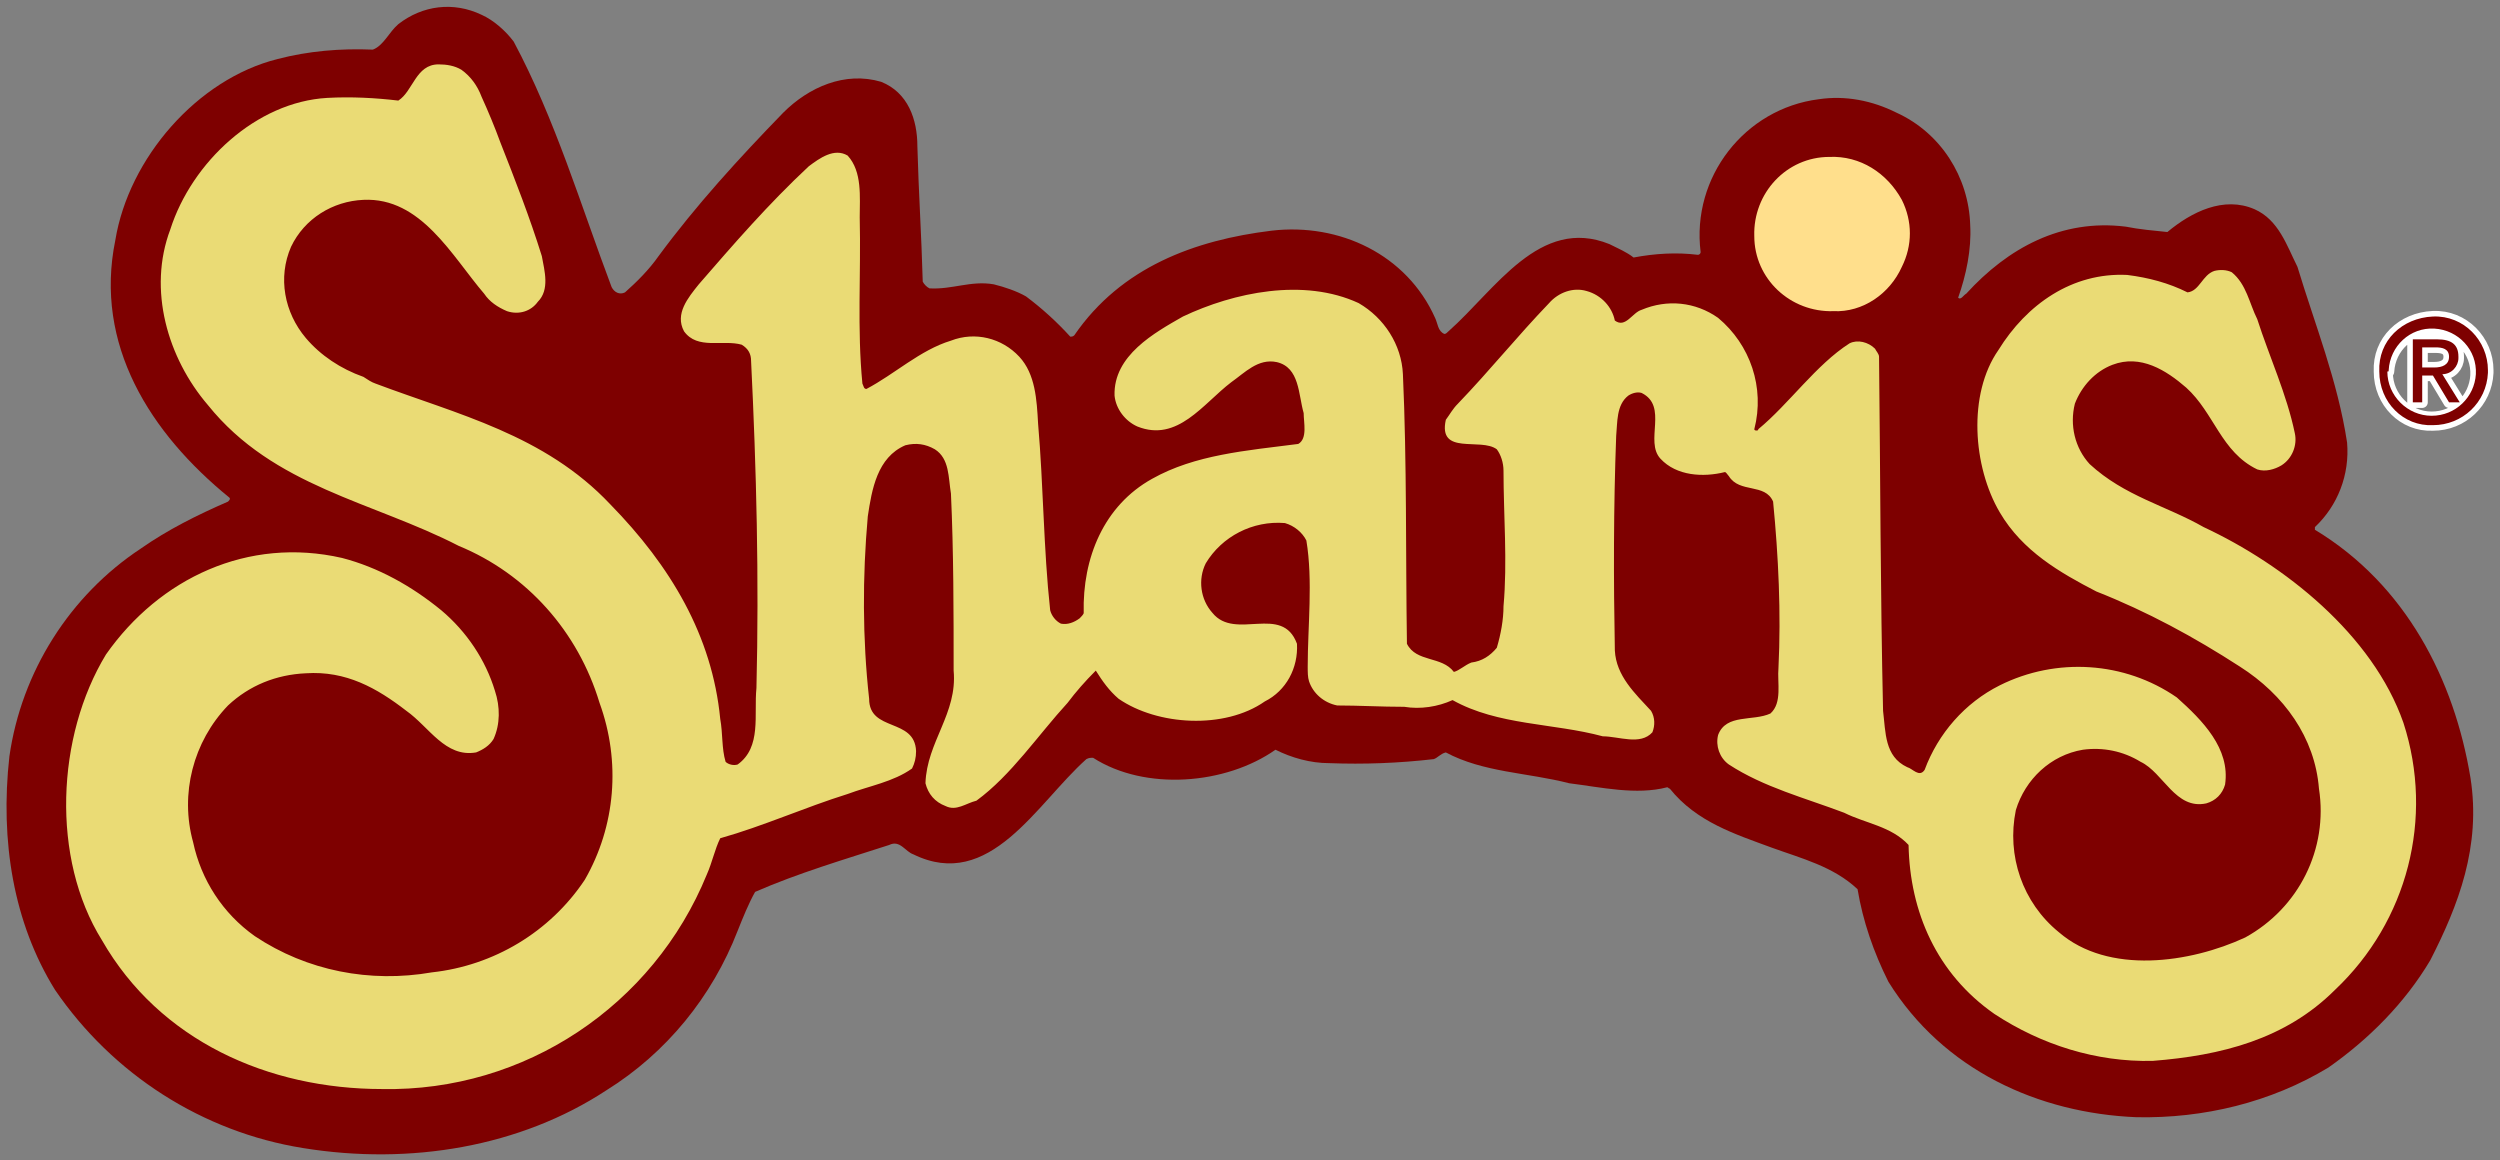 <?xml version="1.0" encoding="utf-8"?>
<!-- Generator: Adobe Illustrator 21.1.0, SVG Export Plug-In . SVG Version: 6.00 Build 0)  -->
<svg version="1.1" id="Layer_1" xmlns="http://www.w3.org/2000/svg" xmlns:xlink="http://www.w3.org/1999/xlink" x="0px" y="0px"
	 viewBox="0 0 186.4 86.5" style="enable-background:new 0 0 186.4 86.5;" xml:space="preserve">
<rect x="0" y="0" width="186.4" height="86.5" fill="#808080" stroke="none"/>
<style type="text/css">
	.st0{fill:#FFFFFF;}
	.st1{fill:none;stroke:#FFFFFF;stroke-width:0.83;stroke-linecap:round;stroke-linejoin:round;}
	.st2{fill:#7E0000;}
	.st3{fill:#EADB75;}
	.st4{fill:#FFDF8C;}
</style>
<title>Midscale</title>
<path class="st0" d="M181.4,31.7c2.2,0,4-1.7,4.1-3.9c0,0,0,0,0-0.1c0,0,0,0,0-0.1c0-2.2-1.8-4.1-4.1-4s-4.1,1.8-4,4.1
	C177.4,30,179.2,31.8,181.4,31.7L181.4,31.7z M178.1,27.6c0.1-1.8,1.6-3.2,3.4-3.1c1.8,0.1,3.2,1.6,3.1,3.4
	c-0.1,1.7-1.5,3.1-3.3,3.1c-1.8,0-3.3-1.5-3.3-3.3C178.1,27.7,178.1,27.7,178.1,27.6z M180.6,28h0.8l1.2,2h0.8l-1.3-2.1
	c0.7,0,1.2-0.6,1.2-1.2c0,0,0,0,0-0.1c0-0.9-0.5-1.3-1.6-1.3h-1.8V30h0.7L180.6,28L180.6,28z M180.6,27.4v-1.5h1c0.5,0,1,0.1,1,0.7
	s-0.5,0.8-1.1,0.8H180.6L180.6,27.4z"/>
<path class="st1" d="M181.4,31.7c2.2,0,4-1.7,4.1-3.9c0,0,0,0,0-0.1c0,0,0,0,0-0.1c0-2.2-1.8-4.1-4.1-4s-4.1,1.8-4,4.1
	C177.4,30,179.2,31.8,181.4,31.7 M178.1,27.7c0.1-1.8,1.6-3.2,3.4-3.1c1.8,0.1,3.2,1.6,3.1,3.4c-0.1,1.7-1.5,3.1-3.3,3.1
	c-1.8,0-3.3-1.5-3.3-3.3C178.1,27.8,178.1,27.7,178.1,27.7 M180.6,28h0.8l1.2,2h0.8l-1.3-2.1c0.7,0,1.2-0.6,1.2-1.2c0,0,0,0,0-0.1
	c0-0.9-0.5-1.3-1.6-1.3h-1.8V30h0.7L180.6,28 M180.6,27.4v-1.5h1c0.5,0,1,0.1,1,0.7s-0.5,0.8-1.1,0.8H180.6L180.6,27.4z"/>
<path class="st2" d="M38.3,3.1c3.1,5.8,5,12.2,7.3,18.3c0.2,0.4,0.6,0.6,1,0.4c0,0,0,0,0,0c0.9-0.8,1.8-1.7,2.5-2.7
	c2.8-3.8,6-7.3,9.3-10.7c1.9-1.9,4.6-3.1,7.3-2.3c2,0.8,2.7,2.8,2.7,4.8c0.1,3.6,0.3,6.5,0.4,10.1c0.1,0.2,0.3,0.4,0.5,0.5
	c1.7,0.1,3.1-0.6,4.8-0.3c0.8,0.2,1.7,0.5,2.4,0.9c1.2,0.9,2.3,1.9,3.3,3c0.1,0,0.2,0,0.3-0.1c3.5-5.1,9-7.1,14.7-7.8
	c5.1-0.6,10.1,1.8,12.2,6.5c0.2,0.4,0.2,1,0.7,1.2c0.1,0,0.2-0.1,0.3-0.2c3.5-3.1,6.8-8.6,12-6.5c0.6,0.3,1.3,0.6,1.8,1
	c1.6-0.3,3.2-0.4,4.8-0.2c0.1,0,0.2-0.1,0.2-0.2c-0.7-5.6,3.3-10.7,8.8-11.4c2-0.3,4,0.1,5.8,1c3.3,1.5,5.4,4.8,5.5,8.4
	c0.1,1.8-0.3,3.7-0.9,5.4c0.2,0.2,0.4-0.2,0.6-0.3c3.1-3.4,7.1-5.6,11.9-5c1,0.2,2.1,0.3,3.1,0.4c1.8-1.5,4.2-2.7,6.5-1.7
	c1.8,0.8,2.4,2.7,3.2,4.3c1.3,4.3,3,8.5,3.7,13.1c0.2,2.4-0.7,4.7-2.4,6.3c0,0.1,0,0.1,0,0.2c6.8,4.1,10.4,11.2,11.6,18.5
	c0.8,5.1-0.9,9.5-3,13.6c-1.9,3.2-4.6,5.9-7.6,8c-4.3,2.6-9.3,3.8-14.3,3.7c-7.3-0.3-14.4-3.5-18.5-10.1c-1.1-2.2-1.9-4.5-2.3-6.9
	c-1.8-1.7-4.2-2.3-6.4-3.1c-2.7-1-5.6-1.9-7.6-4.4c-0.1,0-0.1-0.1-0.2-0.1c-2.3,0.6-4.9,0-7.3-0.3c-3.1-0.8-6.4-0.8-9.2-2.3
	c-0.4,0.1-0.6,0.4-0.9,0.5c-2.6,0.3-5.2,0.4-7.8,0.3c-1.4,0-2.8-0.4-4-1c-3.7,2.6-9.7,3.1-13.6,0.6c-0.2,0-0.3,0-0.5,0.1
	c-3.7,3.3-7.2,9.9-12.9,7.1c-0.6-0.2-1-1.1-1.8-0.7c-3.4,1.1-6.8,2.1-10,3.5c-0.5,0.9-0.9,1.9-1.3,2.9c-1.9,4.9-5.3,9.1-9.8,11.9
	c-6.4,4.2-14.6,5.6-22.6,4.3c-7.5-1.2-14.2-5.5-18.5-11.8C1,68.8,0,62.7,0.7,56.4c0.9-6.3,4.5-12,9.8-15.5c2-1.4,4.2-2.5,6.5-3.5
	c0.1-0.1,0.2-0.2,0.1-0.3C11.2,32.3,7,25.7,8.6,17.9c1-6.1,6.1-12,12.1-13.5c2.3-0.6,4.7-0.8,7.1-0.7c0.8-0.3,1.2-1.3,1.9-1.9
	c1.8-1.4,4.1-1.7,6.2-0.7C36.8,1.5,37.7,2.3,38.3,3.1L38.3,3.1z"/>
<path class="st3" d="M37.3,10.6c1.1,2.8,2.2,5.6,3.1,8.5c0.2,1.1,0.6,2.5-0.3,3.4c-0.5,0.7-1.4,1-2.3,0.7c-0.7-0.3-1.3-0.7-1.7-1.3
	c-2.4-2.8-4.7-7.2-9-7c-2.3,0.1-4.4,1.4-5.4,3.5c-1,2.3-0.5,4.9,1.1,6.8c1.1,1.3,2.6,2.3,4.3,2.9c0.3,0.2,0.6,0.4,0.9,0.5
	c6.1,2.3,12.6,3.8,17.5,9c4.5,4.6,7.6,9.8,8.2,16c0.2,1.1,0.1,2.2,0.4,3.2c0.2,0.2,0.6,0.3,0.9,0.2c1.8-1.3,1.2-3.7,1.4-5.7
	c0.2-8.2,0-16.3-0.4-24.4c0-0.5-0.2-0.9-0.7-1.2c-1.4-0.4-3.3,0.4-4.3-1c-0.7-1.3,0.3-2.5,1.1-3.5c2.6-3,5.2-6,8.2-8.8
	c0.8-0.6,1.9-1.4,2.9-0.8c1.1,1.2,0.9,3.1,0.9,4.6c0.1,4.3-0.2,8.3,0.2,12.4c0.1,0.2,0.1,0.4,0.3,0.4c2.1-1.1,4-2.9,6.3-3.6
	c1.8-0.7,3.8-0.2,5.1,1.2c1.2,1.3,1.3,3.2,1.4,5c0.4,4.6,0.4,9.3,0.9,13.9c0.1,0.4,0.4,0.8,0.8,1c0.5,0.1,1-0.1,1.4-0.4
	c0.1-0.1,0.3-0.3,0.3-0.4c-0.1-4.1,1.5-8,5.1-10c3.2-1.8,7-2.1,10.9-2.6c0.7-0.4,0.4-1.6,0.4-2.3c-0.4-1.4-0.3-3.4-2-3.8
	c-1.4-0.3-2.4,0.8-3.4,1.5c-2.1,1.6-4,4.5-7,3.3c-0.9-0.4-1.6-1.3-1.7-2.3c-0.1-3,3-4.7,5.1-5.9c3.8-1.8,9-2.9,13.1-1
	c1.9,1.1,3.2,3.1,3.3,5.3c0.3,6.6,0.2,13.4,0.3,20.1c0.7,1.4,2.6,0.9,3.5,2.1c0.4-0.1,0.8-0.5,1.3-0.7c0.8-0.1,1.4-0.5,1.9-1.1
	c0.3-1,0.5-2.1,0.5-3.1c0.3-3.3,0-6.8,0-10.1c0-0.6-0.2-1.2-0.5-1.6c-1.2-0.9-4.4,0.5-3.8-2.2c0.3-0.4,0.5-0.8,0.9-1.2
	c2.4-2.5,4.4-5,6.8-7.5c0.7-0.8,1.8-1.2,2.8-0.9c1.1,0.3,1.9,1.2,2.1,2.2c0.8,0.6,1.3-0.6,2-0.8c1.9-0.8,4-0.6,5.7,0.6
	c2.4,2,3.5,5.2,2.7,8.3c0,0.1,0.1,0.1,0.2,0.1c0,0,0.1,0,0.1-0.1c2.3-1.9,4.3-4.8,6.8-6.4c0.6-0.3,1.4-0.1,1.9,0.4
	c0.1,0.2,0.3,0.4,0.3,0.6c0.1,8.8,0.1,17.6,0.3,26.4c0.2,1.6,0.1,3.4,1.8,4.2c0.4,0.1,0.9,0.8,1.3,0.2c1-2.7,3-5,5.6-6.3
	c4.2-2.1,9.3-1.8,13.2,0.9c1.9,1.7,4,3.8,3.6,6.5c-0.2,0.7-0.7,1.2-1.4,1.4c-2.3,0.5-3.2-2.3-4.9-3.1c-1.3-0.8-2.8-1.1-4.3-0.9
	c-2.4,0.4-4.3,2.2-5,4.5c-0.7,3.4,0.5,6.9,3.2,9.1c3.7,3.2,9.8,2.3,13.9,0.4c4-2.2,6.2-6.6,5.5-11.1c-0.3-3.8-2.6-7-5.9-9.1
	c-3.4-2.2-6.9-4.1-10.7-5.6c-2.7-1.4-5.5-3-7.2-5.9c-2-3.4-2.4-8.8-0.1-12.1c2.1-3.4,5.5-5.8,9.6-5.6c1.6,0.2,3.1,0.6,4.5,1.3
	c0.9-0.1,1.1-1.3,2-1.6c0.4-0.1,0.9-0.1,1.3,0.1c1.1,0.9,1.3,2.3,1.9,3.5c0.9,2.8,2.2,5.6,2.8,8.5c0.2,0.9-0.2,1.9-1,2.4
	c-0.5,0.3-1.2,0.5-1.8,0.3c-2.7-1.3-3.2-4.2-5.3-6.1c-1.5-1.3-3.4-2.5-5.5-1.7c-1.3,0.5-2.3,1.6-2.8,2.9c-0.4,1.6,0,3.3,1.1,4.5
	c2.6,2.4,5.7,3.1,8.5,4.7c6,2.8,12.6,8,14.9,14.6c2.3,7.1,0.3,14.8-5.1,19.9c-3.7,3.7-8.5,4.9-13.6,5.3c-4.2,0.1-8.3-1.2-11.8-3.5
	c-4.3-3-6.3-7.6-6.4-12.6c-1.3-1.4-3.2-1.6-4.8-2.4c-2.9-1.1-6-1.9-8.6-3.6c-0.7-0.5-1-1.4-0.8-2.2c0.6-1.6,2.6-1,3.9-1.6
	c0.9-0.8,0.5-2.3,0.6-3.4c0.2-4.1,0-8.3-0.4-12.4c-0.6-1.4-2.5-0.6-3.3-1.9c-0.1-0.1-0.2-0.3-0.3-0.3c-1.6,0.4-3.6,0.3-4.8-1
	s0.6-3.9-1.4-4.9c-0.3-0.1-0.7,0-1,0.2c-0.9,0.7-0.8,2-0.9,3c-0.2,5.3-0.2,10.7-0.1,16c0.1,1.9,1.5,3.2,2.7,4.5
	c0.3,0.5,0.3,1.1,0.1,1.6c-0.9,1-2.5,0.3-3.7,0.3c-3.7-1-7.8-0.8-11.2-2.7c-1.1,0.5-2.4,0.7-3.6,0.5c-1.7,0-3.4-0.1-5-0.1
	c-1-0.2-1.8-0.9-2.1-1.8c-0.1-0.3-0.1-0.7-0.1-1.1c0-3,0.4-6.4-0.1-9.4c-0.3-0.6-0.9-1.1-1.6-1.3c-2.4-0.2-4.7,1-5.9,3
	c-0.6,1.2-0.4,2.7,0.5,3.7c1.7,2.1,5.2-0.7,6.3,2.3c0.1,1.8-0.8,3.5-2.4,4.3c-3,2.1-8,1.8-10.9-0.2c-0.7-0.6-1.2-1.3-1.7-2.1
	c-0.8,0.8-1.5,1.6-2.1,2.4c-2.2,2.4-4.2,5.4-6.8,7.3c-0.8,0.2-1.5,0.8-2.3,0.4c-0.8-0.3-1.3-0.9-1.5-1.7c0.1-3.1,2.4-5.2,2.1-8.4
	c0-4.3,0-8.9-0.2-13.2c-0.2-1.2-0.1-2.6-1.2-3.3c-0.7-0.4-1.4-0.5-2.2-0.3c-2.1,0.9-2.5,3.3-2.8,5.3c-0.4,4.5-0.4,9.1,0.1,13.6
	c0,2.5,3.4,1.4,3.5,3.9c0,0.5-0.1,0.9-0.3,1.3c-1.4,1-3.2,1.3-4.8,1.9c-3.2,1-6.3,2.4-9.5,3.3c-0.4,0.8-0.6,1.8-1,2.7
	c-4,9.8-13.6,16.2-24.2,16C20,81.2,11.9,77.6,7.6,70.1C3.8,64,4.2,54.9,7.9,48.8c4-5.7,10.6-8.8,17.6-7.2c2.7,0.7,5.2,2.1,7.4,3.9
	c1.9,1.6,3.3,3.7,4,6c0.4,1.2,0.4,2.5-0.1,3.6c-0.3,0.5-0.8,0.8-1.3,1c-2.3,0.4-3.5-1.9-5.2-3.1c-2.2-1.7-4.5-3-7.5-2.8
	c-2.2,0.1-4.2,0.9-5.8,2.4c-2.6,2.7-3.6,6.6-2.6,10.2c0.6,2.8,2.2,5.3,4.6,7c3.9,2.6,8.6,3.5,13.2,2.7c4.6-0.5,8.8-3,11.4-6.9
	c2.3-4,2.7-8.8,1.1-13.2c-1.6-5.3-5.4-9.6-10.5-11.7c-6.4-3.3-13.8-4.4-18.7-10.5c-3-3.5-4.5-8.6-2.8-13.1c1.6-5,6.4-9.5,11.7-9.8
	c1.8-0.1,3.6,0,5.3,0.2c1.1-0.7,1.3-2.7,3-2.7c0.6,0,1.2,0.1,1.7,0.4c0.7,0.5,1.2,1.2,1.5,2C36.4,8.3,36.9,9.5,37.3,10.6L37.3,10.6z
	"/>
<path class="st4" d="M141.8,14.9c0.8,1.6,0.8,3.4,0,5c-0.9,2-2.9,3.4-5.1,3.3c-3.2,0.1-5.9-2.4-5.9-5.6c-0.1-3.2,2.4-5.9,5.6-5.9
	C138.7,11.6,140.7,12.9,141.8,14.9L141.8,14.9z"/>
<path class="st2" d="M181.4,31.7c2.2,0,4-1.7,4.1-3.9c0,0,0,0,0-0.1c0,0,0,0,0-0.1c0-2.2-1.8-4.1-4.1-4s-4.1,1.8-4,4.1
	C177.4,30,179.2,31.8,181.4,31.7L181.4,31.7z M178.1,27.6c0.1-1.8,1.6-3.2,3.4-3.1c1.8,0.1,3.2,1.6,3.1,3.4
	c-0.1,1.7-1.5,3.1-3.3,3.1c-1.8,0-3.3-1.5-3.3-3.3C178.1,27.7,178.1,27.7,178.1,27.6z M180.6,28h0.8l1.2,2h0.8l-1.3-2.1
	c0.7,0,1.2-0.6,1.2-1.2c0,0,0,0,0-0.1c0-0.9-0.5-1.3-1.6-1.3h-1.8V30h0.7L180.6,28L180.6,28z M180.6,27.4v-1.5h1c0.5,0,1,0.1,1,0.7
	s-0.5,0.8-1.1,0.8H180.6L180.6,27.4z"/>
</svg>
